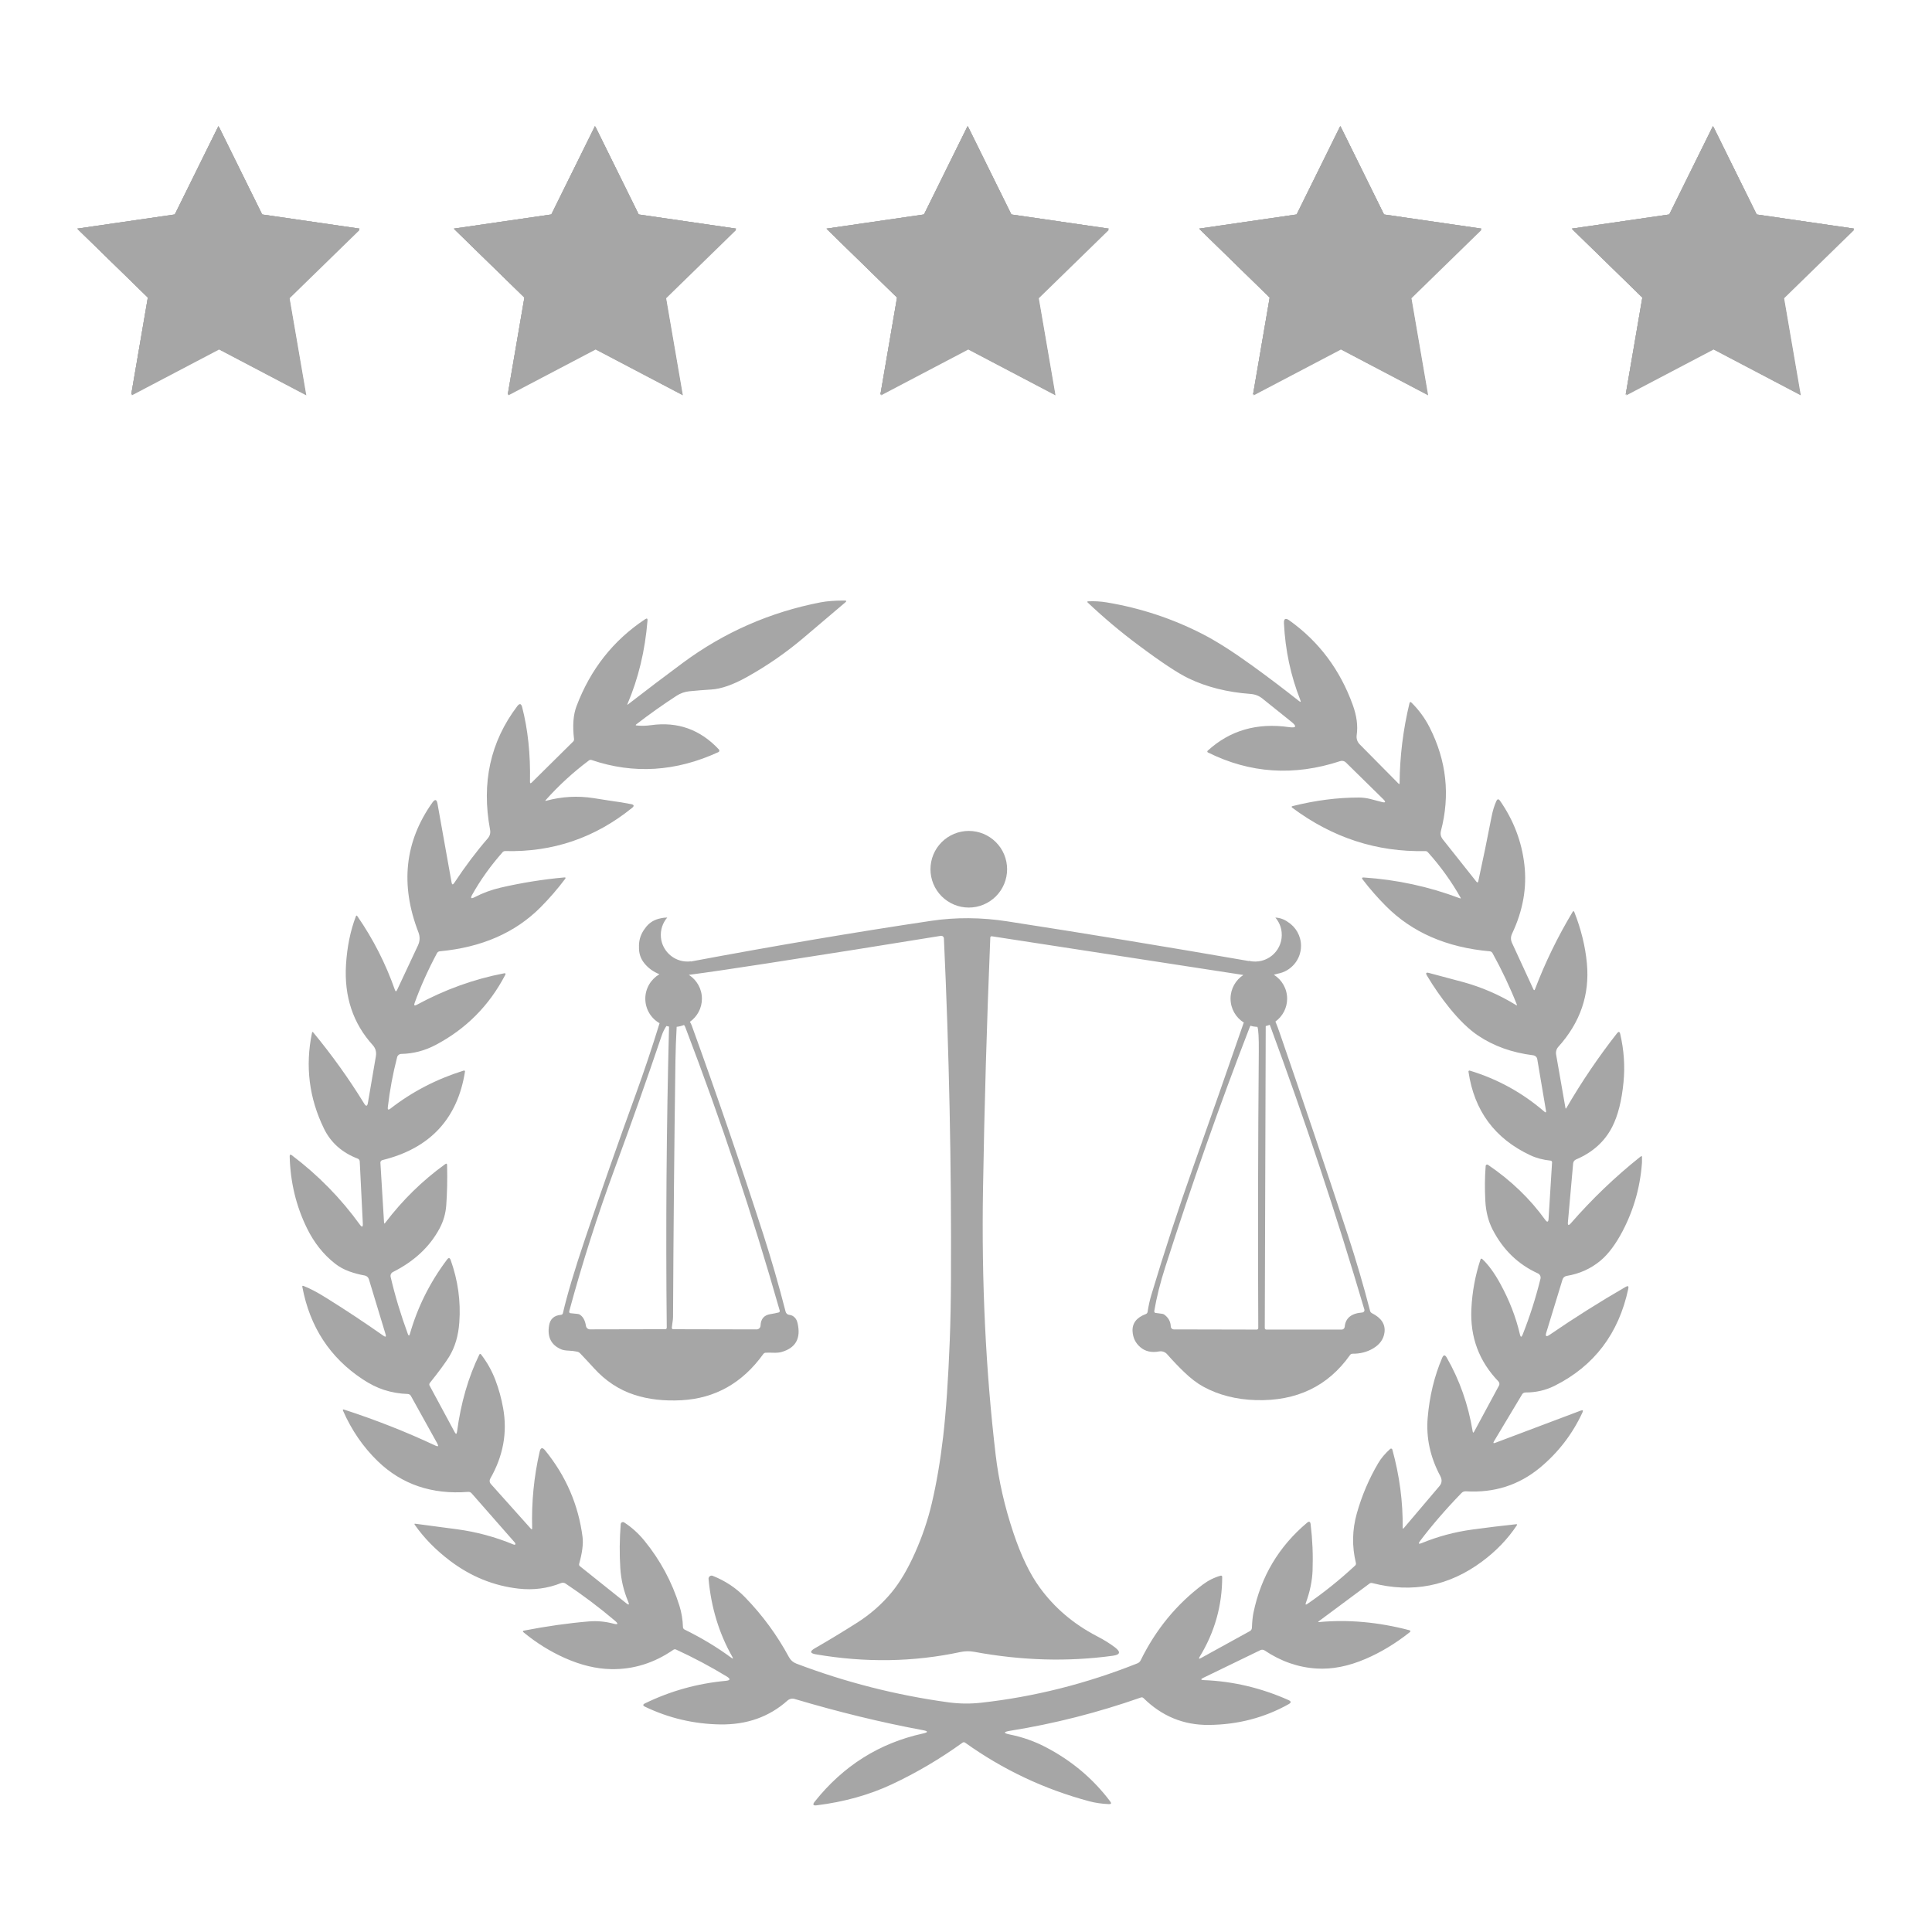 <svg xmlns="http://www.w3.org/2000/svg" xmlns:xlink="http://www.w3.org/1999/xlink" width="500" zoomAndPan="magnify" viewBox="0 0 375 375" height="500" preserveAspectRatio="xMidYMid meet" version="1.0"><defs><clipPath id="299900d489"><path d="M 15.004 24.457 L 69.754 24.457 L 69.754 76.957 L 15.004 76.957 Z M 15.004 24.457 " clip-rule="nonzero"/></clipPath><clipPath id="50003a585b"><path d="M 56.207 116.516 L 318.707 116.516 L 318.707 350.516 L 56.207 350.516 Z M 56.207 116.516 " clip-rule="nonzero"/></clipPath><clipPath id="394a0c2266"><path d="M 88.09 24.457 L 142.84 24.457 L 142.84 76.957 L 88.09 76.957 Z M 88.09 24.457 " clip-rule="nonzero"/></clipPath><clipPath id="c6f252f50c"><path d="M 160.422 24.457 L 215.172 24.457 L 215.172 76.957 L 160.422 76.957 Z M 160.422 24.457 " clip-rule="nonzero"/></clipPath><clipPath id="be343d69ff"><path d="M 232.754 24.457 L 287.504 24.457 L 287.504 76.957 L 232.754 76.957 Z M 232.754 24.457 " clip-rule="nonzero"/></clipPath><clipPath id="dde8ff3f82"><path d="M 305.086 24.457 L 359.836 24.457 L 359.836 76.957 L 305.086 76.957 Z M 305.086 24.457 " clip-rule="nonzero"/></clipPath></defs><g clip-path="url(#299900d489)"><path fill="#a6a6a6" d="M 42.527 24.641 L 50.984 41.789 L 69.906 44.539 L 56.211 57.895 L 59.453 76.738 L 42.527 67.844 L 25.59 76.738 L 28.82 57.895 L 15.137 44.539 L 34.059 41.789 Z M 42.527 24.641 " fill-opacity="1" fill-rule="nonzero"/><path fill="#a6a6a6" d="M 42.395 24.477 L 50.863 41.625 L 69.785 44.375 L 56.09 57.73 L 59.324 76.574 L 42.395 67.68 L 25.469 76.574 L 28.699 57.73 L 15.004 44.375 L 33.926 41.625 Z M 42.395 24.477 " fill-opacity="1" fill-rule="nonzero"/><path fill="#a6a6a6" d="M 42.395 24.477 L 50.863 41.625 L 69.785 44.375 L 56.09 57.73 L 59.324 76.574 L 42.395 67.68 L 25.469 76.574 L 28.699 57.73 L 15.004 44.375 L 33.926 41.625 Z M 42.395 24.477 " fill-opacity="1" fill-rule="nonzero"/><path fill="#a6a6a6" d="M 42.395 24.477 L 50.863 41.625 L 69.785 44.375 L 56.09 57.73 L 59.324 76.574 L 42.395 67.68 L 25.469 76.574 L 28.699 57.73 L 15.004 44.375 L 33.926 41.625 Z M 42.395 24.477 " fill-opacity="1" fill-rule="nonzero"/></g><g clip-path="url(#50003a585b)"><path fill="#a6a6a6" d="M 303.285 248.352 C 303.398 247.988 303.699 247.723 304.062 247.66 C 306.605 247.242 308.82 246.238 310.707 244.648 C 312.207 243.379 313.613 241.492 314.93 238.988 C 317.25 234.57 318.527 229.824 318.762 224.742 C 318.781 224.387 318.652 224.32 318.371 224.539 C 313.527 228.395 309.031 232.699 304.895 237.445 C 304.461 237.941 304.273 237.859 304.332 237.211 L 305.348 225.809 C 305.379 225.477 305.59 225.188 305.902 225.055 C 309.133 223.68 311.469 221.574 312.918 218.742 C 314.043 216.551 314.777 213.648 315.125 210.031 C 315.426 206.949 315.211 203.836 314.484 200.695 C 314.375 200.219 314.168 200.172 313.867 200.551 C 310.273 205.137 306.996 209.973 304.039 215.059 C 303.941 215.227 303.875 215.211 303.848 215.023 L 302.043 204.707 C 301.945 204.156 302.102 203.598 302.461 203.199 C 306.727 198.473 308.578 193.07 308.016 187.004 C 307.711 183.707 306.895 180.387 305.578 177.039 C 305.484 176.801 305.371 176.793 305.242 177.008 C 302.328 181.859 299.902 186.852 297.949 191.992 C 297.852 192.254 297.742 192.258 297.625 192.004 L 293.488 183.035 C 293.203 182.426 293.211 181.816 293.5 181.207 C 295.605 176.762 296.402 172.293 295.879 167.809 C 295.363 163.34 293.789 159.211 291.152 155.426 C 290.879 155.035 290.641 155.055 290.438 155.492 C 290.047 156.355 289.734 157.375 289.504 158.559 C 288.734 162.551 287.879 166.707 286.941 171.023 C 286.875 171.324 286.746 171.355 286.551 171.113 L 280.066 162.945 C 279.652 162.426 279.527 161.867 279.688 161.266 C 281.504 154.336 280.766 147.641 277.484 141.184 C 276.574 139.395 275.406 137.797 273.977 136.387 C 273.777 136.191 273.645 136.23 273.578 136.5 C 272.348 141.598 271.707 146.766 271.66 152.012 C 271.66 152.211 271.586 152.238 271.449 152.094 L 263.934 144.492 C 263.434 143.984 263.234 143.371 263.336 142.656 C 263.59 140.879 263.336 138.941 262.578 136.848 C 260.105 129.992 256 124.516 250.258 120.418 C 249.516 119.887 249.168 120.078 249.215 120.988 C 249.469 126.195 250.527 131.16 252.391 135.879 C 252.543 136.262 252.457 136.324 252.133 136.066 C 249.133 133.691 246.109 131.402 243.051 129.191 C 239.305 126.484 236.105 124.449 233.453 123.086 C 227.602 120.078 221.383 118.02 214.793 116.922 C 213.625 116.73 212.441 116.66 211.246 116.715 C 211.008 116.73 210.977 116.816 211.152 116.977 C 214.25 119.906 217.492 122.633 220.875 125.156 C 225.359 128.512 228.637 130.684 230.703 131.672 C 234.219 133.359 238.223 134.363 242.715 134.691 C 243.594 134.758 244.355 135.051 244.996 135.559 L 250.645 140.09 C 251.77 140.992 251.617 141.34 250.184 141.133 C 243.969 140.246 238.711 141.773 234.406 145.719 C 234.387 145.734 234.371 145.754 234.359 145.781 C 234.312 145.879 234.355 146 234.453 146.047 C 242.625 150.117 251.18 150.68 260.113 147.738 C 260.508 147.609 260.938 147.699 261.223 147.98 L 268.461 155.094 C 269.066 155.688 268.957 155.871 268.137 155.648 C 267.383 155.438 266.66 155.25 265.961 155.078 C 265.219 154.895 264.48 154.801 263.746 154.801 C 259.602 154.801 255.32 155.352 250.91 156.457 C 250.66 156.52 250.637 156.629 250.84 156.789 C 258.641 162.605 267.242 165.406 276.645 165.195 C 276.832 165.191 277.012 165.266 277.137 165.406 C 279.57 168.102 281.684 171.035 283.48 174.203 C 283.574 174.371 283.531 174.422 283.344 174.352 C 277.344 172.09 271.133 170.746 264.711 170.32 C 264.352 170.297 264.281 170.43 264.496 170.711 C 265.848 172.484 267.336 174.188 268.961 175.824 C 274.043 180.961 280.777 183.902 289.168 184.648 C 289.387 184.668 289.582 184.797 289.691 184.988 C 291.512 188.293 293.086 191.621 294.41 194.969 C 294.48 195.145 294.43 195.184 294.262 195.082 C 291.023 193.09 287.57 191.594 283.906 190.598 C 281.688 189.996 279.496 189.41 277.34 188.844 C 276.809 188.703 276.68 188.867 276.961 189.34 C 278.281 191.562 279.746 193.672 281.363 195.668 C 283.266 198.02 285.098 199.789 286.863 200.984 C 289.906 203.035 293.473 204.316 297.57 204.828 C 297.984 204.879 298.312 205.18 298.379 205.562 L 300.074 215.59 C 300.133 215.941 300.027 216 299.75 215.762 C 295.488 212.086 290.664 209.434 285.273 207.805 C 285.246 207.797 285.219 207.797 285.191 207.801 C 285.086 207.816 285.016 207.91 285.031 208.012 C 286.137 215.586 290.129 220.988 297.004 224.223 C 298.191 224.781 299.516 225.133 300.973 225.277 C 301.141 225.293 301.266 225.441 301.254 225.609 L 300.578 236.543 C 300.539 237.234 300.316 237.305 299.91 236.746 C 296.973 232.668 293.277 229.117 288.812 226.09 C 288.77 226.062 288.723 226.043 288.676 226.043 C 288.52 226.027 288.383 226.145 288.371 226.301 C 288.195 228.473 288.176 230.73 288.301 233.082 C 288.41 235.184 288.883 237.039 289.715 238.66 C 291.742 242.586 294.668 245.422 298.504 247.164 C 298.898 247.344 299.109 247.777 299.008 248.199 C 298.09 251.918 296.938 255.535 295.547 259.043 C 295.324 259.602 295.148 259.59 295.016 259.008 C 294.242 255.668 292.969 252.379 291.191 249.145 C 290.059 247.074 288.891 245.473 287.684 244.355 C 287.664 244.332 287.637 244.32 287.609 244.309 C 287.512 244.281 287.402 244.34 287.371 244.441 C 286.34 247.559 285.75 250.762 285.594 254.051 C 285.328 259.52 287.074 264.211 290.832 268.121 C 291.043 268.344 291.094 268.668 290.961 268.926 L 286.133 277.879 C 285.984 278.148 285.891 278.133 285.844 277.824 C 284.988 272.633 283.309 267.859 280.805 263.5 C 280.477 262.93 280.184 262.945 279.926 263.551 C 278.406 267.113 277.469 270.988 277.113 275.18 C 276.785 279.055 277.598 282.82 279.551 286.484 C 279.941 287.215 279.891 287.867 279.398 288.445 L 272.48 296.598 C 272.328 296.773 272.254 296.742 272.258 296.504 C 272.316 291.488 271.648 286.441 270.254 281.359 C 270.246 281.32 270.223 281.285 270.195 281.254 C 270.098 281.148 269.938 281.141 269.836 281.234 C 268.836 282.137 268.059 283.062 267.504 284.008 C 265.699 287.082 264.316 290.332 263.355 293.762 C 262.457 296.953 262.398 300.16 263.18 303.375 C 263.223 303.555 263.168 303.742 263.035 303.867 C 260.051 306.641 256.961 309.125 253.758 311.32 C 253.438 311.539 253.34 311.469 253.473 311.098 C 254.258 308.949 254.691 306.867 254.77 304.848 C 254.879 301.832 254.754 298.832 254.391 295.848 C 254.328 295.324 254.094 295.234 253.695 295.566 C 248.219 300.172 244.754 305.992 243.297 313.023 C 243.141 313.781 243.039 314.758 242.996 315.949 C 242.984 316.227 242.836 316.473 242.602 316.598 L 233.113 321.824 C 232.707 322.051 232.621 321.961 232.867 321.559 C 235.773 316.797 237.227 311.633 237.227 306.062 C 237.227 306.039 237.223 306.016 237.215 305.992 C 237.18 305.871 237.055 305.801 236.934 305.836 C 235.68 306.191 234.523 306.766 233.473 307.555 C 228.359 311.391 224.332 316.293 221.406 322.262 C 221.273 322.535 221.043 322.75 220.762 322.859 C 210.848 326.809 200.738 329.355 190.445 330.496 C 188.324 330.734 186.207 330.707 184.094 330.422 C 173.949 329.035 164.109 326.527 154.57 322.906 C 153.934 322.66 153.453 322.238 153.133 321.641 C 150.832 317.379 148 313.516 144.633 310.047 C 142.859 308.219 140.766 306.828 138.34 305.871 C 138.254 305.836 138.16 305.82 138.066 305.828 C 137.742 305.859 137.5 306.148 137.531 306.473 C 138.035 312.02 139.57 317.055 142.133 321.57 C 142.348 321.957 142.281 322.016 141.926 321.754 C 139.238 319.762 136.219 317.941 132.863 316.289 C 132.684 316.199 132.57 316.02 132.562 315.824 C 132.52 314.395 132.293 313.016 131.879 311.684 C 130.422 307.027 128.152 302.812 125.07 299.039 C 123.906 297.617 122.598 296.438 121.141 295.5 C 121.082 295.465 121.016 295.441 120.941 295.434 C 120.707 295.418 120.5 295.594 120.48 295.832 C 120.254 298.777 120.227 301.625 120.402 304.383 C 120.547 306.641 121.059 308.812 121.938 310.898 C 122.191 311.496 122.066 311.594 121.566 311.195 L 112.551 303.992 C 112.418 303.887 112.367 303.703 112.418 303.523 C 113.02 301.367 113.238 299.637 113.074 298.34 C 112.273 292.098 109.855 286.492 105.812 281.523 C 105.285 280.875 104.93 280.957 104.746 281.77 C 103.641 286.586 103.152 291.535 103.293 296.613 C 103.297 296.879 103.211 296.914 103.039 296.719 L 95.234 287.996 C 95.004 287.73 94.973 287.332 95.16 287 C 97.676 282.605 98.508 278.051 97.66 273.332 C 97.312 271.402 96.812 269.578 96.156 267.863 C 95.477 266.07 94.543 264.41 93.355 262.871 C 93.34 262.852 93.316 262.836 93.293 262.82 C 93.199 262.777 93.09 262.812 93.047 262.902 C 90.898 267.312 89.453 272.309 88.711 277.891 C 88.645 278.391 88.488 278.426 88.254 277.984 L 83.375 268.93 C 83.293 268.77 83.316 268.574 83.434 268.426 C 85.227 266.184 86.48 264.473 87.199 263.305 C 88.312 261.48 88.965 259.273 89.152 256.684 C 89.453 252.582 88.891 248.539 87.473 244.566 C 87.305 244.109 87.074 244.074 86.781 244.469 C 83.453 248.887 81.051 253.699 79.562 258.906 C 79.445 259.32 79.309 259.324 79.16 258.918 C 77.793 255.207 76.68 251.52 75.824 247.848 C 75.734 247.469 75.914 247.074 76.266 246.898 C 80.398 244.82 83.418 242 85.32 238.441 C 86.07 237.039 86.5 235.543 86.617 233.957 C 86.793 231.5 86.848 228.902 86.781 226.16 C 86.773 225.852 86.648 225.789 86.398 225.969 C 81.988 229.152 78.109 232.953 74.754 237.375 C 74.625 237.543 74.555 237.527 74.543 237.316 L 73.836 225.68 C 73.82 225.445 73.988 225.23 74.23 225.172 C 83.453 222.902 88.801 217.176 90.254 207.996 C 90.258 207.969 90.258 207.941 90.246 207.914 C 90.215 207.816 90.113 207.766 90.016 207.797 C 84.746 209.438 79.996 211.902 75.77 215.191 C 75.379 215.492 75.215 215.398 75.273 214.91 C 75.652 211.629 76.258 208.391 77.086 205.188 C 77.176 204.828 77.5 204.574 77.875 204.566 C 80.203 204.52 82.418 203.949 84.512 202.848 C 90.438 199.734 94.949 195.199 98.059 189.242 C 98.195 188.973 98.117 188.867 97.82 188.926 C 91.988 190.039 86.344 192.078 80.891 195.035 C 80.441 195.277 80.305 195.16 80.477 194.68 C 81.621 191.512 83.066 188.289 84.82 185.004 C 84.926 184.805 85.129 184.668 85.355 184.645 C 93.504 183.891 100.039 181.027 104.961 176.066 C 106.66 174.355 108.234 172.531 109.688 170.598 C 109.848 170.383 109.793 170.285 109.531 170.309 C 105.367 170.688 101.25 171.348 97.172 172.289 C 95.406 172.699 93.715 173.32 92.102 174.156 C 91.422 174.504 91.27 174.348 91.645 173.68 C 93.262 170.789 95.234 168.031 97.562 165.402 C 97.684 165.266 97.867 165.188 98.059 165.191 C 107.273 165.43 115.484 162.637 122.68 156.816 C 123.141 156.445 123.082 156.199 122.504 156.082 C 121.293 155.84 120 155.629 118.629 155.449 C 118.57 155.441 117.438 155.266 115.227 154.918 C 112.141 154.434 109.074 154.605 106.02 155.426 C 105.828 155.477 105.801 155.434 105.926 155.293 C 108.465 152.445 111.262 149.883 114.312 147.602 C 114.465 147.488 114.66 147.457 114.832 147.52 C 122.988 150.293 131.188 149.781 139.434 145.988 C 139.465 145.977 139.492 145.957 139.52 145.934 C 139.652 145.812 139.66 145.605 139.539 145.473 C 135.926 141.602 131.535 140.031 126.363 140.754 C 125.422 140.887 124.488 140.91 123.559 140.816 C 123.359 140.793 123.344 140.723 123.504 140.594 C 126.031 138.641 128.633 136.797 131.305 135.059 C 132.074 134.559 132.914 134.262 133.828 134.172 C 135.227 134.031 136.629 133.922 138.035 133.836 C 139.969 133.723 142.27 132.918 144.938 131.43 C 148.969 129.188 152.742 126.566 156.25 123.562 C 158.742 121.43 161.348 119.219 164.066 116.93 C 164.355 116.691 164.312 116.566 163.934 116.566 C 162.105 116.555 160.551 116.672 159.281 116.914 C 149.465 118.816 140.551 122.73 132.535 128.66 C 128.961 131.305 125.422 133.992 121.906 136.715 C 121.758 136.84 121.723 136.812 121.797 136.633 C 123.914 131.672 125.211 126.277 125.68 120.449 C 125.719 120.047 125.562 119.961 125.227 120.184 C 119.047 124.277 114.602 129.91 111.895 137.086 C 111.27 138.746 111.109 140.859 111.418 143.43 C 111.441 143.625 111.379 143.809 111.246 143.938 L 103.215 151.879 C 102.977 152.113 102.863 152.062 102.871 151.727 C 102.977 146.418 102.469 141.59 101.348 137.254 C 101.164 136.543 100.848 136.48 100.402 137.066 C 95.176 143.953 93.418 151.953 95.125 161.066 C 95.238 161.695 95.086 162.254 94.668 162.738 C 92.469 165.27 90.297 168.152 88.16 171.387 C 87.898 171.777 87.73 171.738 87.648 171.273 L 84.918 156 C 84.766 155.137 84.434 155.066 83.918 155.785 C 78.555 163.352 77.652 171.734 81.207 180.934 C 81.547 181.809 81.52 182.672 81.125 183.512 L 77.07 192.16 C 76.91 192.496 76.773 192.488 76.652 192.137 C 74.859 187.031 72.426 182.258 69.355 177.82 C 69.242 177.66 69.148 177.676 69.078 177.859 C 68.008 180.652 67.367 183.797 67.156 187.293 C 66.793 193.449 68.52 198.633 72.348 202.855 C 72.895 203.461 73.098 204.18 72.957 205.02 L 71.41 214.07 C 71.293 214.75 71.055 214.801 70.695 214.219 C 67.738 209.402 64.441 204.797 60.812 200.406 C 60.684 200.254 60.598 200.273 60.559 200.465 C 59.215 206.957 59.996 213.164 62.895 219.09 C 64.223 221.797 66.406 223.734 69.449 224.895 C 69.66 224.973 69.809 225.18 69.824 225.414 L 70.422 237.477 C 70.457 238.199 70.262 238.27 69.84 237.688 C 66.152 232.586 61.762 228.105 56.664 224.25 C 56.359 224.02 56.215 224.094 56.227 224.477 C 56.359 229.484 57.484 234.133 59.594 238.422 C 60.973 241.227 62.785 243.508 65.035 245.27 C 65.863 245.91 66.773 246.41 67.766 246.77 C 68.75 247.125 69.758 247.391 70.789 247.574 C 71.168 247.641 71.48 247.914 71.594 248.277 L 74.84 258.984 C 74.992 259.473 74.852 259.57 74.43 259.273 C 70.758 256.695 67.066 254.246 63.355 251.938 C 61.59 250.832 60.109 250.051 58.914 249.602 C 58.723 249.527 58.648 249.59 58.684 249.793 C 60.137 257.543 64.035 263.512 70.375 267.707 C 71.812 268.656 73.195 269.344 74.523 269.773 C 76.027 270.258 77.57 270.523 79.148 270.57 C 79.402 270.582 79.633 270.723 79.754 270.945 L 84.883 280.188 C 85.172 280.711 85.047 280.844 84.504 280.586 C 78.906 277.953 73.008 275.625 66.797 273.605 C 66.559 273.527 66.488 273.605 66.59 273.836 C 68.254 277.621 70.496 280.879 73.316 283.613 C 77.988 288.129 83.836 290.117 90.863 289.574 C 91.121 289.555 91.371 289.656 91.535 289.844 L 99.906 299.383 C 100.027 299.527 100.07 299.688 100.012 299.773 C 99.953 299.852 99.836 299.855 99.66 299.785 C 96.141 298.324 92.496 297.34 88.727 296.832 C 86.027 296.465 83.328 296.105 80.633 295.758 C 80.438 295.73 80.395 295.797 80.504 295.957 C 82.289 298.516 84.574 300.848 87.355 302.953 C 91.395 306.008 95.832 307.809 100.668 308.355 C 103.543 308.68 106.285 308.32 108.895 307.277 C 109.184 307.16 109.512 307.191 109.77 307.367 C 113.102 309.582 116.285 311.98 119.328 314.555 C 120.09 315.199 119.988 315.395 119.023 315.141 C 117.465 314.727 115.883 314.586 114.277 314.719 C 110.305 315.051 106.121 315.645 101.719 316.496 C 101.449 316.547 101.418 316.664 101.629 316.84 C 104.137 318.898 106.801 320.559 109.621 321.812 C 112.738 323.203 115.742 323.926 118.629 323.977 C 122.941 324.055 126.965 322.801 130.703 320.219 C 130.855 320.113 131.051 320.094 131.215 320.172 C 134.633 321.746 137.91 323.488 141.051 325.398 C 141.84 325.879 141.777 326.16 140.855 326.25 C 135.352 326.762 130.125 328.219 125.188 330.625 C 124.746 330.84 124.746 331.055 125.188 331.27 C 129.805 333.484 134.68 334.633 139.812 334.711 C 144.965 334.785 149.312 333.242 152.855 330.074 C 153.23 329.742 153.754 329.625 154.242 329.77 C 162.832 332.32 171.125 334.34 179.129 335.824 C 180.195 336.023 180.199 336.238 179.141 336.473 C 170.672 338.332 163.668 342.746 158.129 349.707 C 157.688 350.266 157.82 350.504 158.523 350.41 C 163.863 349.75 168.73 348.387 173.129 346.328 C 177.91 344.078 182.48 341.387 186.832 338.246 C 186.98 338.141 187.18 338.141 187.324 338.246 C 194.676 343.504 202.719 347.301 211.453 349.633 C 212.609 349.941 213.871 350.121 215.246 350.18 C 215.68 350.191 215.766 350.027 215.508 349.684 C 212.191 345.258 207.996 341.727 202.918 339.09 C 200.762 337.973 198.477 337.168 196.07 336.68 C 194.711 336.41 194.715 336.164 196.086 335.941 C 204.641 334.57 213.098 332.414 221.457 329.48 C 221.621 329.418 221.812 329.465 221.945 329.594 C 225.512 333.113 229.734 334.852 234.617 334.809 C 240.238 334.762 245.41 333.418 250.133 330.773 C 250.652 330.484 250.637 330.219 250.09 329.98 C 244.789 327.621 239.312 326.328 233.66 326.109 C 233.035 326.082 233.008 325.934 233.57 325.66 L 244.629 320.297 C 244.902 320.168 245.219 320.184 245.465 320.352 C 248.617 322.469 251.977 323.641 255.547 323.859 C 258.57 324.047 261.754 323.418 265.102 321.973 C 268.047 320.703 270.875 318.996 273.594 316.844 C 273.852 316.637 273.82 316.496 273.5 316.41 C 267.5 314.84 261.676 314.316 256.027 314.844 C 255.82 314.867 255.797 314.816 255.965 314.691 L 265.828 307.363 C 265.969 307.258 266.164 307.223 266.359 307.273 C 274.113 309.27 281.215 307.879 287.664 303.094 C 290.406 301.059 292.656 298.719 294.41 296.07 C 294.516 295.906 294.469 295.832 294.273 295.852 C 291.406 296.156 288.551 296.504 285.695 296.895 C 282.344 297.355 279.094 298.227 275.957 299.512 C 275.348 299.766 275.238 299.629 275.637 299.098 C 277.93 296.062 280.609 292.957 283.684 289.785 C 283.898 289.559 284.203 289.441 284.516 289.461 C 290.031 289.801 294.848 288.258 298.957 284.836 C 302.488 281.895 305.223 278.332 307.16 274.145 C 307.336 273.762 307.23 273.645 306.84 273.789 L 290.238 280.047 C 289.867 280.188 289.781 280.094 289.977 279.762 L 295.449 270.625 C 295.582 270.406 295.832 270.277 296.113 270.277 C 298.117 270.285 299.988 269.855 301.73 268.992 C 309.426 265.141 314.203 258.848 316.055 250.117 C 316.156 249.641 315.996 249.52 315.566 249.766 C 310.457 252.723 305.52 255.832 300.758 259.102 C 300.117 259.539 299.91 259.383 300.141 258.633 Z M 303.285 248.352 " fill-opacity="1" fill-rule="nonzero"/></g><path fill="#a6a6a6" d="M 190.887 161.848 C 191.34 162.035 191.766 162.266 192.172 162.535 C 192.578 162.805 192.953 163.113 193.301 163.461 C 193.645 163.805 193.953 164.18 194.227 164.586 C 194.496 164.992 194.727 165.422 194.914 165.875 C 195.098 166.324 195.242 166.789 195.336 167.27 C 195.43 167.746 195.48 168.23 195.48 168.719 C 195.48 169.207 195.43 169.691 195.336 170.172 C 195.242 170.648 195.098 171.113 194.914 171.566 C 194.727 172.016 194.496 172.445 194.227 172.852 C 193.953 173.258 193.645 173.633 193.301 173.98 C 192.953 174.324 192.578 174.633 192.172 174.902 C 191.766 175.176 191.34 175.402 190.887 175.59 C 190.438 175.777 189.973 175.918 189.492 176.016 C 189.012 176.109 188.527 176.156 188.039 176.156 C 187.551 176.156 187.07 176.109 186.59 176.016 C 186.109 175.918 185.645 175.777 185.195 175.59 C 184.742 175.402 184.316 175.176 183.91 174.902 C 183.504 174.633 183.125 174.324 182.781 173.98 C 182.438 173.633 182.129 173.258 181.855 172.852 C 181.586 172.445 181.355 172.016 181.168 171.566 C 180.984 171.113 180.84 170.648 180.746 170.172 C 180.652 169.691 180.602 169.207 180.602 168.719 C 180.602 168.23 180.652 167.746 180.746 167.27 C 180.84 166.789 180.984 166.324 181.168 165.875 C 181.355 165.422 181.586 164.992 181.855 164.586 C 182.129 164.18 182.438 163.805 182.781 163.461 C 183.129 163.113 183.504 162.805 183.91 162.535 C 184.316 162.266 184.742 162.035 185.195 161.848 C 185.645 161.66 186.109 161.52 186.59 161.426 C 187.07 161.328 187.551 161.281 188.039 161.281 C 188.531 161.281 189.012 161.328 189.492 161.426 C 189.973 161.52 190.438 161.66 190.887 161.848 Z M 190.887 161.848 " fill-opacity="1" fill-rule="nonzero"/><path fill="#a6a6a6" d="M 266.281 254.883 C 266.109 254.793 265.984 254.637 265.934 254.449 C 264.645 249.461 263.203 244.555 261.617 239.723 C 257.344 226.738 252.977 213.781 248.516 200.852 C 248.152 199.785 247.832 198.93 247.562 198.285 C 248.934 197.285 249.832 195.672 249.832 193.848 C 249.832 191.887 248.801 190.168 247.254 189.199 C 247.52 189.137 247.766 189.066 248 188.992 C 250.57 188.535 252.527 186.293 252.527 183.59 C 252.527 181.633 251.504 179.922 249.965 178.949 C 249.23 178.426 248.426 178.145 247.547 178.102 C 248.219 178.883 248.66 179.863 248.766 180.938 C 249.09 184.211 246.363 186.938 243.09 186.613 C 242.844 186.59 242.609 186.543 242.371 186.484 C 242.383 186.504 242.395 186.52 242.406 186.539 C 226.723 183.816 211.078 181.242 195.48 178.828 C 190.449 178.051 185.523 178.02 180.703 178.738 C 166.102 180.914 150.562 183.543 134.094 186.629 C 134.102 186.617 134.105 186.605 134.113 186.594 C 133.723 186.645 133.32 186.652 132.91 186.609 C 130.488 186.371 128.527 184.414 128.289 181.992 C 128.141 180.5 128.629 179.125 129.512 178.094 C 129.121 178.094 128.742 178.141 128.375 178.215 C 128.195 178.25 128.016 178.285 127.832 178.34 C 126.711 178.641 125.828 179.273 125.18 180.227 C 124.457 181.156 124.023 182.32 124.023 183.586 C 124.023 183.641 124.031 183.695 124.031 183.75 C 123.977 184.969 124.316 186.043 125.066 186.969 C 125.828 187.914 126.805 188.621 127.992 189.098 C 126.359 190.051 125.254 191.816 125.254 193.844 C 125.254 195.883 126.367 197.66 128.02 198.605 C 126.602 203.227 125.062 207.828 123.398 212.406 C 120.031 221.66 116.773 230.953 113.621 240.281 C 111.508 246.535 110.055 251.41 109.258 254.902 C 109.219 255.07 109.074 255.195 108.895 255.207 C 107.551 255.316 106.773 256.016 106.57 257.301 C 106.211 259.535 106.992 261.07 108.914 261.898 C 109.27 262.055 109.789 262.141 110.473 262.164 C 111.012 262.188 111.547 262.254 112.074 262.367 C 112.258 262.406 112.434 262.504 112.57 262.645 C 113.488 263.605 114.395 264.578 115.289 265.562 C 117.539 268.047 120.168 269.777 123.18 270.75 C 125.875 271.621 128.902 271.965 132.277 271.785 C 138.82 271.426 144.109 268.438 148.148 262.824 C 148.262 262.668 148.438 262.57 148.617 262.562 C 149.086 262.543 149.559 262.543 150.027 262.562 C 150.719 262.594 151.277 262.543 151.699 262.422 C 154.434 261.637 155.473 259.797 154.824 256.898 C 154.723 256.426 154.559 256.059 154.328 255.805 C 154.016 255.449 153.641 255.254 153.207 255.215 C 152.867 255.188 152.582 254.945 152.492 254.613 C 151.148 249.387 149.707 244.391 148.168 239.621 C 143.781 226.027 139.148 212.512 134.277 199.082 C 134.195 198.855 134.07 198.605 133.914 198.332 C 135.32 197.336 136.242 195.699 136.242 193.848 C 136.242 191.902 135.227 190.195 133.703 189.219 C 137.391 188.734 142.422 187.996 148.805 187.008 C 160.219 185.246 171.492 183.457 182.621 181.645 C 182.637 181.641 182.652 181.641 182.668 181.641 C 182.953 181.625 183.195 181.84 183.211 182.121 C 184.23 204.168 184.688 226.227 184.582 248.289 C 184.562 252.641 184.484 256.578 184.352 260.094 C 184.055 267.77 183.625 274.023 183.066 278.855 C 182.512 283.598 181.773 287.93 180.848 291.848 C 180.086 295.07 179.008 298.25 177.605 301.398 C 176.211 304.531 174.707 307.078 173.094 309.043 C 171.188 311.352 168.938 313.332 166.344 314.977 C 163.648 316.691 160.91 318.348 158.141 319.945 C 157.145 320.52 157.211 320.906 158.348 321.102 C 167.973 322.754 177.34 322.605 186.445 320.652 C 187.32 320.469 188.195 320.457 189.082 320.617 C 198.324 322.324 207.301 322.578 216.004 321.379 C 217.434 321.184 217.574 320.645 216.43 319.766 C 215.457 319.023 214.27 318.285 212.867 317.559 C 208.344 315.203 204.648 312.051 201.781 308.098 C 199.879 305.484 198.184 301.953 196.695 297.504 C 194.992 292.422 193.848 287.387 193.258 282.395 C 191.324 265.996 190.504 248.816 190.801 230.855 C 191.07 214.562 191.543 198.273 192.215 181.984 C 192.215 181.973 192.215 181.961 192.215 181.949 C 192.238 181.805 192.371 181.707 192.516 181.73 L 241.336 189.242 C 239.84 190.223 238.848 191.91 238.848 193.832 C 238.848 195.797 239.879 197.512 241.43 198.484 C 241.406 198.531 241.379 198.582 241.363 198.625 C 238.168 207.879 234.93 217.121 231.652 226.352 C 228.711 234.633 225.98 242.984 223.457 251.402 C 223.168 252.363 222.934 253.445 222.746 254.641 C 222.715 254.828 222.59 254.984 222.414 255.051 C 220.586 255.734 219.727 256.867 219.832 258.445 C 219.914 259.688 220.41 260.699 221.324 261.48 C 222.277 262.309 223.5 262.586 224.98 262.312 C 225.559 262.207 226.148 262.41 226.535 262.852 C 227.609 264.074 228.699 265.215 229.801 266.277 C 231.094 267.531 232.344 268.484 233.547 269.145 C 236.523 270.773 239.926 271.645 243.758 271.762 C 251.66 271.992 257.758 269.07 262.047 263 C 262.152 262.848 262.324 262.758 262.504 262.758 C 264.008 262.773 265.355 262.426 266.539 261.719 C 267.824 260.949 268.551 259.926 268.727 258.641 C 268.938 257.059 268.125 255.801 266.281 254.883 Z M 154.121 258.074 C 154.129 258.027 154.129 257.98 154.133 257.938 C 154.129 257.984 154.129 258.027 154.121 258.074 C 154.121 258.102 154.117 258.129 154.109 258.156 C 154.117 258.133 154.121 258.102 154.121 258.074 Z M 154.012 257.367 C 153.977 257.324 153.941 257.301 153.898 257.297 C 153.938 257.301 153.977 257.324 154.012 257.367 Z M 153.723 258.785 C 153.652 258.777 153.594 258.715 153.555 258.609 C 153.598 258.715 153.656 258.777 153.723 258.785 Z M 129.418 257.703 C 129.418 257.703 129.418 257.707 129.418 257.707 C 129.418 257.867 129.289 257.996 129.133 257.996 L 114.512 258.027 C 114.129 258.031 113.797 257.746 113.734 257.359 C 113.562 256.238 113.121 255.484 112.418 255.098 C 112.367 255.07 112.176 255.039 111.844 255.004 L 110.695 254.887 C 110.68 254.883 110.668 254.883 110.656 254.879 C 110.516 254.836 110.445 254.668 110.488 254.504 C 113.023 245.145 115.965 235.914 119.316 226.816 C 122.477 218.25 125.516 209.641 128.441 200.992 C 128.66 200.344 128.961 199.727 129.348 199.148 C 129.516 199.191 129.684 199.23 129.859 199.258 C 129.859 199.273 129.859 199.285 129.859 199.305 C 129.359 218.715 129.211 238.184 129.418 257.703 Z M 151.344 254.391 C 151.344 254.395 151.344 254.395 151.344 254.398 C 151.383 254.555 151.293 254.711 151.137 254.75 C 150.613 254.883 150.086 254.984 149.559 255.066 C 148.309 255.254 147.664 256 147.621 257.305 C 147.605 257.711 147.273 258.035 146.863 258.035 L 130.672 258 C 130.664 258 130.656 258 130.648 258 C 130.496 257.988 130.387 257.855 130.398 257.707 C 130.43 257.352 130.477 257 130.535 256.648 C 130.602 256.254 130.637 255.898 130.637 255.582 C 130.715 239.023 130.871 222.465 131.102 205.91 C 131.137 203.707 131.215 201.508 131.34 199.305 C 131.84 199.254 132.316 199.129 132.766 198.949 C 132.871 199.078 132.957 199.223 133.016 199.379 C 139.984 217.594 146.09 235.934 151.344 254.391 Z M 244.332 204.137 C 244.18 222.016 244.145 239.902 244.23 257.781 C 244.23 257.941 244.098 258.07 243.934 258.07 L 227.836 258.035 C 227.516 258.035 227.254 257.785 227.246 257.469 C 227.215 256.516 226.785 255.734 225.945 255.133 C 225.855 255.066 225.676 255.016 225.406 254.984 L 224.277 254.836 C 224.273 254.836 224.273 254.836 224.27 254.836 C 224.121 254.812 224.02 254.641 224.047 254.453 C 224.484 251.84 225.195 248.996 226.18 245.926 C 231.422 229.574 236.867 214.102 242.52 199.512 C 242.578 199.348 242.645 199.215 242.711 199.094 C 243.141 199.227 243.598 199.305 244.07 199.324 C 244.266 199.871 244.352 201.477 244.332 204.137 Z M 262.918 257.703 C 262.926 257.57 262.953 257.453 262.996 257.344 C 262.953 257.453 262.926 257.57 262.918 257.703 C 262.898 257.988 262.977 258.25 263.113 258.406 C 262.977 258.25 262.895 257.988 262.918 257.703 Z M 263.41 258.57 C 263.422 258.57 263.434 258.566 263.449 258.566 C 263.434 258.566 263.422 258.57 263.41 258.57 Z M 263.602 258.531 C 263.785 258.445 263.934 258.223 263.988 257.941 C 263.934 258.223 263.785 258.445 263.602 258.531 Z M 263.52 256.91 C 263.664 256.918 263.785 257.008 263.875 257.148 C 263.785 257.008 263.664 256.918 263.52 256.91 Z M 264.43 254.754 C 262.297 254.91 261.156 255.836 261.008 257.531 C 260.98 257.84 260.723 258.074 260.41 258.074 L 245.781 258.07 C 245.621 258.07 245.492 257.938 245.492 257.773 L 245.676 199.164 C 245.941 199.098 246.199 199.016 246.449 198.914 C 246.484 198.977 246.516 199.043 246.543 199.121 C 253.27 217.328 259.363 235.68 264.824 254.184 C 264.836 254.215 264.84 254.246 264.844 254.281 C 264.859 254.523 264.672 254.734 264.43 254.754 Z M 264.43 254.754 " fill-opacity="1" fill-rule="nonzero"/><g clip-path="url(#394a0c2266)"><path fill="#a6a6a6" d="M 115.613 24.641 L 124.074 41.789 L 142.992 44.539 L 129.297 57.895 L 132.543 76.738 L 115.613 67.844 L 98.676 76.738 L 101.906 57.895 L 88.223 44.539 L 107.145 41.789 Z M 115.613 24.641 " fill-opacity="1" fill-rule="nonzero"/><path fill="#a6a6a6" d="M 115.484 24.477 L 123.953 41.625 L 142.875 44.375 L 129.18 57.73 L 132.41 76.574 L 115.484 67.68 L 98.555 76.574 L 101.789 57.73 L 88.09 44.375 L 107.012 41.625 Z M 115.484 24.477 " fill-opacity="1" fill-rule="nonzero"/><path fill="#a6a6a6" d="M 115.484 24.477 L 123.953 41.625 L 142.875 44.375 L 129.18 57.73 L 132.41 76.574 L 115.484 67.68 L 98.555 76.574 L 101.789 57.73 L 88.09 44.375 L 107.012 41.625 Z M 115.484 24.477 " fill-opacity="1" fill-rule="nonzero"/><path fill="#a6a6a6" d="M 115.484 24.477 L 123.953 41.625 L 142.875 44.375 L 129.18 57.73 L 132.41 76.574 L 115.484 67.68 L 98.555 76.574 L 101.789 57.73 L 88.09 44.375 L 107.012 41.625 Z M 115.484 24.477 " fill-opacity="1" fill-rule="nonzero"/></g><g clip-path="url(#c6f252f50c)"><path fill="#a6a6a6" d="M 187.945 24.641 L 196.402 41.789 L 215.324 44.539 L 201.629 57.895 L 204.871 76.738 L 187.945 67.844 L 171.008 76.738 L 174.238 57.895 L 160.555 44.539 L 179.477 41.789 Z M 187.945 24.641 " fill-opacity="1" fill-rule="nonzero"/><path fill="#a6a6a6" d="M 187.812 24.477 L 196.281 41.625 L 215.203 44.375 L 201.508 57.73 L 204.742 76.574 L 187.812 67.68 L 170.887 76.574 L 174.117 57.73 L 160.422 44.375 L 179.344 41.625 Z M 187.812 24.477 " fill-opacity="1" fill-rule="nonzero"/><path fill="#a6a6a6" d="M 187.812 24.477 L 196.281 41.625 L 215.203 44.375 L 201.508 57.73 L 204.742 76.574 L 187.812 67.68 L 170.887 76.574 L 174.117 57.73 L 160.422 44.375 L 179.344 41.625 Z M 187.812 24.477 " fill-opacity="1" fill-rule="nonzero"/><path fill="#a6a6a6" d="M 187.812 24.477 L 196.281 41.625 L 215.203 44.375 L 201.508 57.73 L 204.742 76.574 L 187.812 67.68 L 170.887 76.574 L 174.117 57.73 L 160.422 44.375 L 179.344 41.625 Z M 187.812 24.477 " fill-opacity="1" fill-rule="nonzero"/></g><g clip-path="url(#be343d69ff)"><path fill="#a6a6a6" d="M 260.277 24.641 L 268.734 41.789 L 287.656 44.539 L 273.961 57.895 L 277.203 76.738 L 260.277 67.844 L 243.336 76.738 L 246.57 57.895 L 232.887 44.539 L 251.805 41.789 Z M 260.277 24.641 " fill-opacity="1" fill-rule="nonzero"/><path fill="#a6a6a6" d="M 260.145 24.477 L 268.613 41.625 L 287.535 44.375 L 273.84 57.73 L 277.07 76.574 L 260.145 67.68 L 243.215 76.574 L 246.449 57.73 L 232.754 44.375 L 251.676 41.625 Z M 260.145 24.477 " fill-opacity="1" fill-rule="nonzero"/><path fill="#a6a6a6" d="M 260.145 24.477 L 268.613 41.625 L 287.535 44.375 L 273.84 57.73 L 277.07 76.574 L 260.145 67.68 L 243.215 76.574 L 246.449 57.73 L 232.754 44.375 L 251.676 41.625 Z M 260.145 24.477 " fill-opacity="1" fill-rule="nonzero"/><path fill="#a6a6a6" d="M 260.145 24.477 L 268.613 41.625 L 287.535 44.375 L 273.84 57.73 L 277.07 76.574 L 260.145 67.68 L 243.215 76.574 L 246.449 57.73 L 232.754 44.375 L 251.676 41.625 Z M 260.145 24.477 " fill-opacity="1" fill-rule="nonzero"/></g><g clip-path="url(#dde8ff3f82)"><path fill="#a6a6a6" d="M 332.605 24.641 L 341.066 41.789 L 359.988 44.539 L 346.293 57.895 L 349.535 76.738 L 332.605 67.844 L 315.668 76.738 L 318.898 57.895 L 305.215 44.539 L 324.137 41.789 Z M 332.605 24.641 " fill-opacity="1" fill-rule="nonzero"/><path fill="#a6a6a6" d="M 332.477 24.477 L 340.945 41.625 L 359.867 44.375 L 346.172 57.73 L 349.402 76.574 L 332.477 67.68 L 315.547 76.574 L 318.781 57.73 L 305.086 44.375 L 324.004 41.625 Z M 332.477 24.477 " fill-opacity="1" fill-rule="nonzero"/><path fill="#a6a6a6" d="M 332.477 24.477 L 340.945 41.625 L 359.867 44.375 L 346.172 57.73 L 349.402 76.574 L 332.477 67.68 L 315.547 76.574 L 318.781 57.73 L 305.086 44.375 L 324.004 41.625 Z M 332.477 24.477 " fill-opacity="1" fill-rule="nonzero"/><path fill="#a6a6a6" d="M 332.477 24.477 L 340.945 41.625 L 359.867 44.375 L 346.172 57.73 L 349.402 76.574 L 332.477 67.68 L 315.547 76.574 L 318.781 57.73 L 305.086 44.375 L 324.004 41.625 Z M 332.477 24.477 " fill-opacity="1" fill-rule="nonzero"/></g></svg>